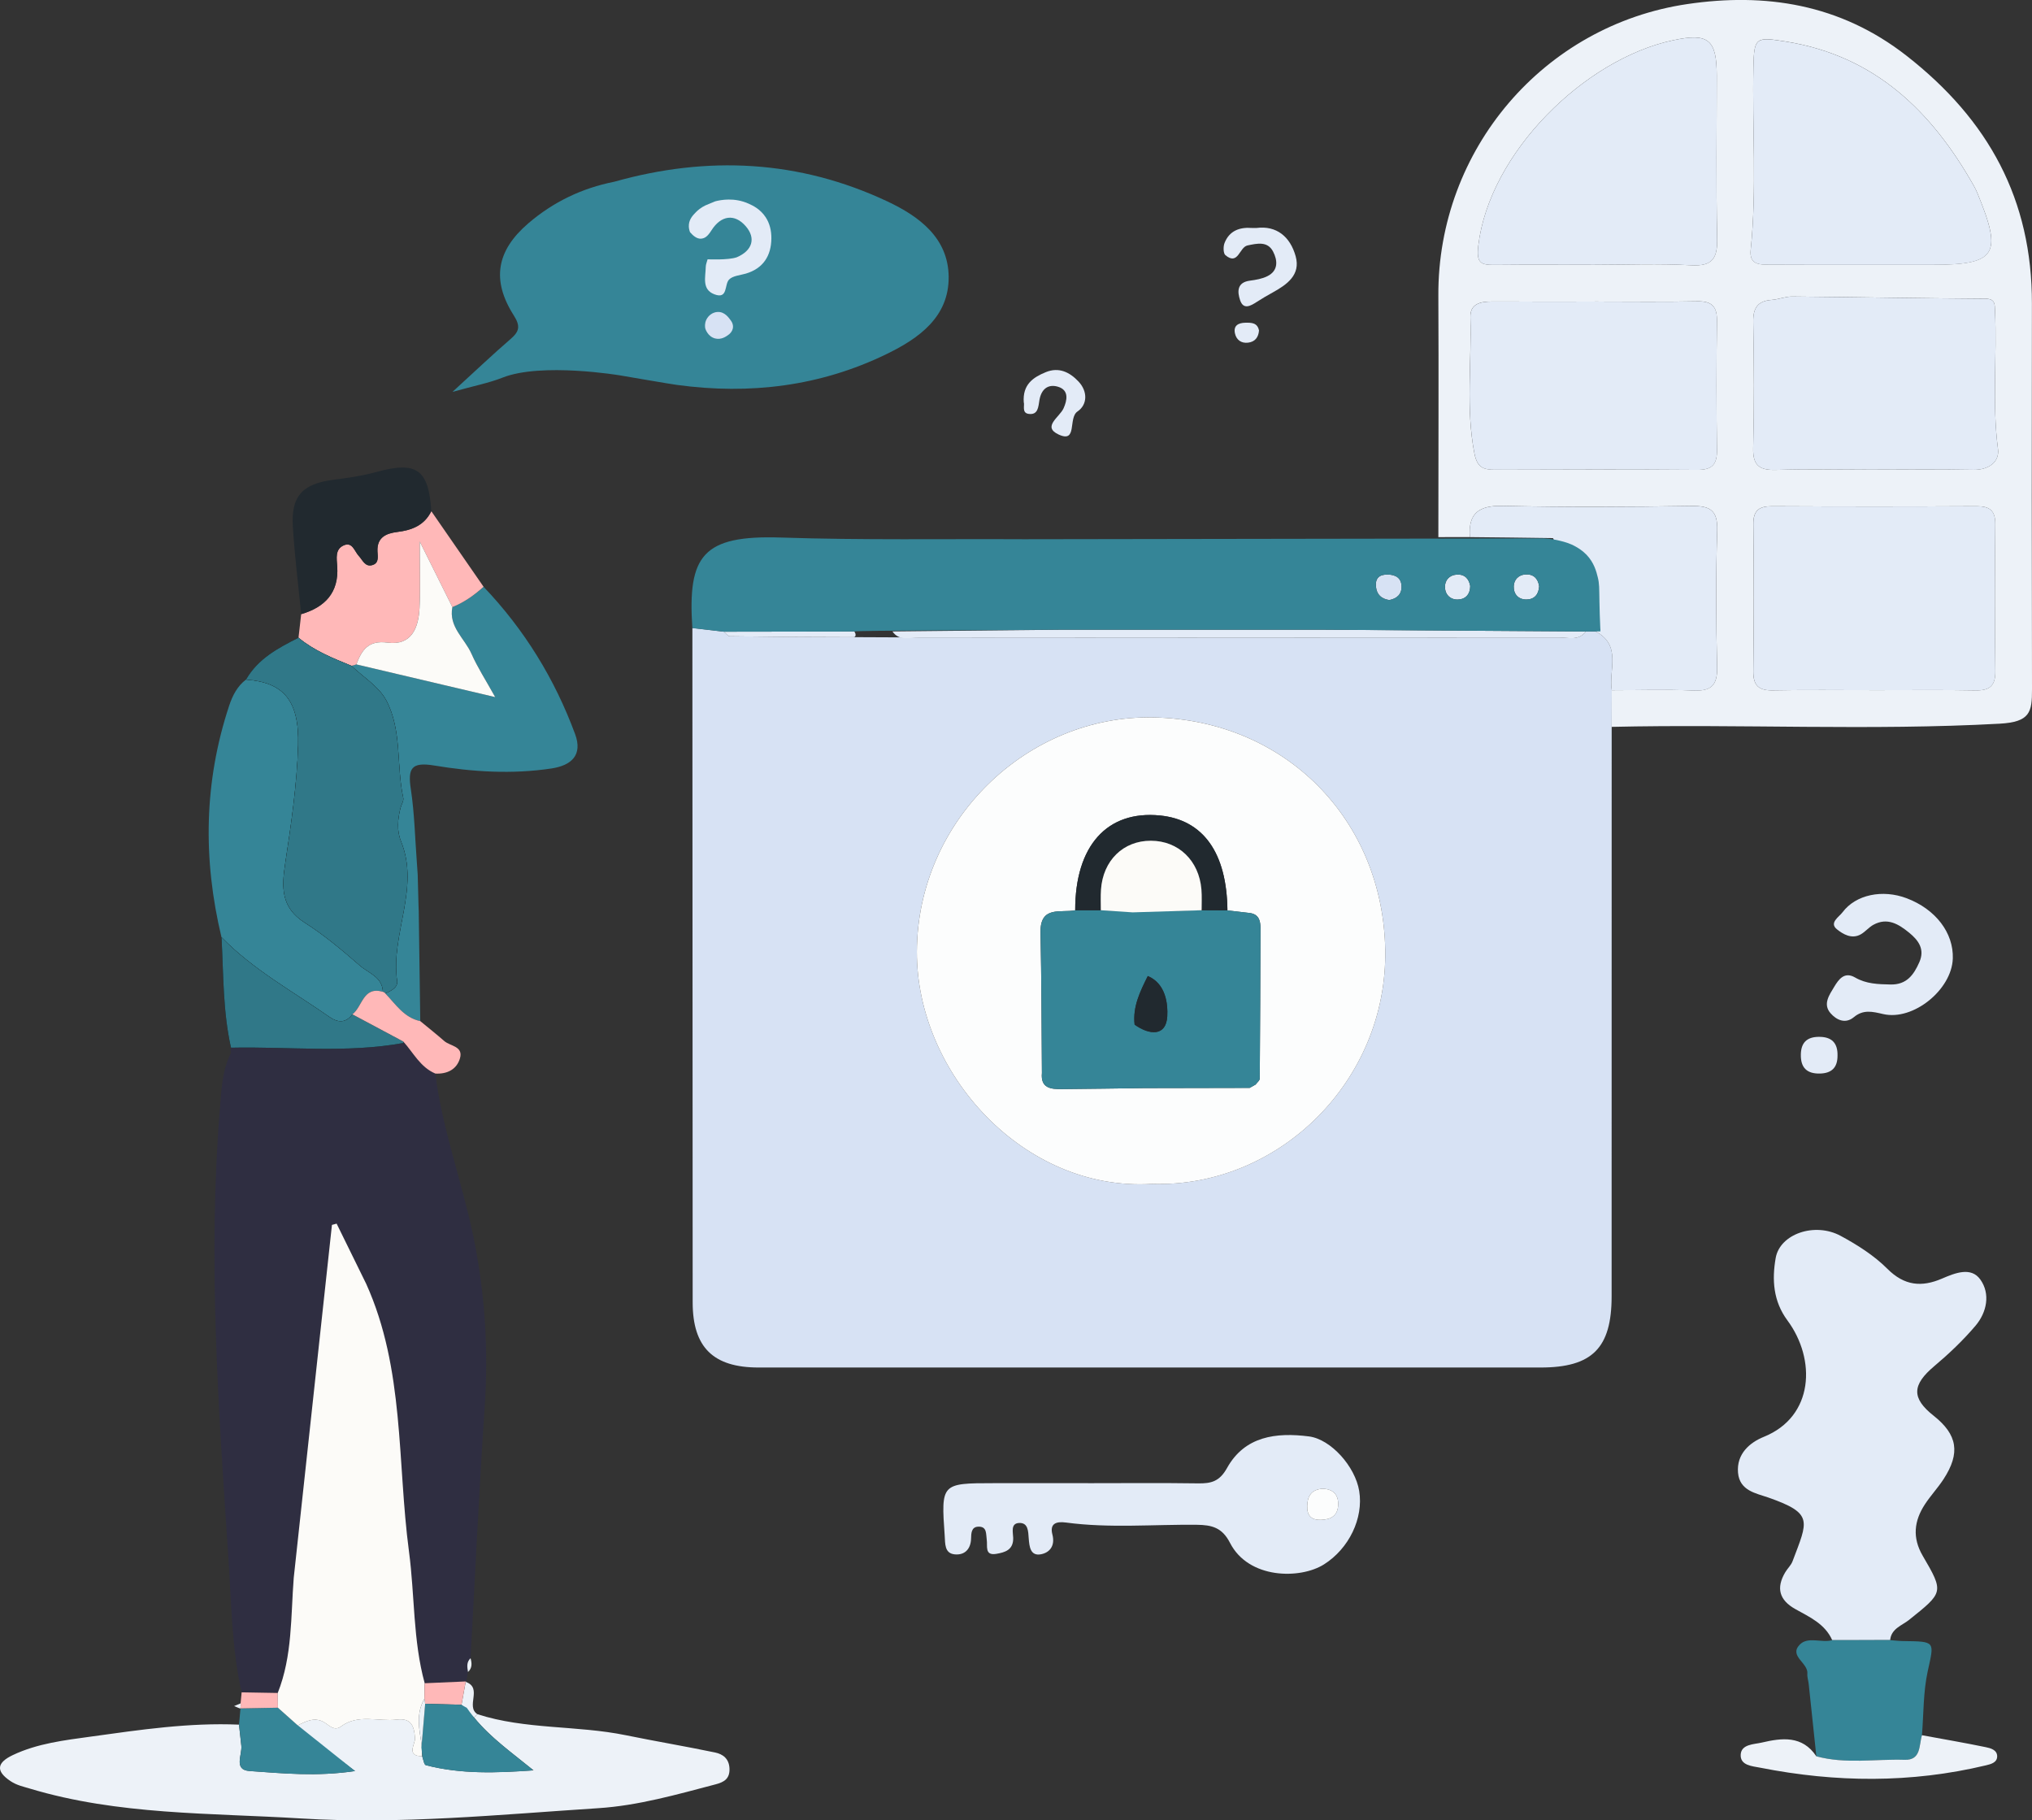 <?xml version="1.0" encoding="UTF-8"?><svg id="a" xmlns="http://www.w3.org/2000/svg" viewBox="0 0 1000 895.79"><rect x="0" y="0" width="1000" height="895.79" fill="#333333" stroke="none"/><defs><style>.b{fill:#e3ebf7;}.c{fill:#d7e2f4;}.d{fill:#2f2e41;}.e{fill:#358597;}.f{fill:#fcfdfd;}.g{opacity:.9;}.h{fill:#027feb;}.i{fill:#057deb;}.j{fill:#edf2f8;}.k{fill:#0585eb;}.l{fill:#21292f;}.m{fill:#ffb8b8;}.n{fill:#fcfbf8;}</style></defs><path class="c" d="M793.15,357.7c0,93.39,0,186.79-.03,280.18,0,25.5-9.55,35.06-35,35.06-128.26,.02-256.53,.02-384.79,0-22.35,0-32.44-9.96-32.45-32.07-.07-110.61-.1-221.22-.14-331.83,5.17,.6,10.33,1.19,15.5,1.79,.97,.79,1.92,2.25,2.9,2.26,20.31,.28,40.62,.45,60.93,.45,1.24,0,27.75,.14,32.19,.14,105.02,.11,210.04,.11,315.06,.02,4.49,0,9.63,1.76,13.15-2.97,1.59,0,3.18,0,4.77,0,13.05,6.78,6.32,19,7.96,28.92-.01,6.02-.03,12.03-.04,18.05Zm-226.18,224.88c62.13,1.98,115.91-50.59,114.74-115.25-1.16-64.01-49.1-112.95-114.04-114.31-61.94-1.29-116.23,50.56-116.46,115.29-.21,59.62,52.52,118.24,115.76,114.27Z"/><path class="j" d="M793.15,357.7c.01-6.02,.03-12.03,.04-18.05,13.33,0,26.68-.46,39.99,.14,8.9,.4,12.09-2.46,11.86-11.63-.56-22.35-.66-44.73,.04-67.08,.32-10.1-3.54-12.23-12.76-12.09-30.96,.48-61.94,.63-92.89-.05-11.7-.26-16.96,3.67-16.06,15.35-5.17,0-10.35,.01-15.52,.02,.01-39.61,.2-79.22,0-118.83-.38-71.87,51.87-133.09,122.6-143.49,38.01-5.59,74.92-.26,107.83,25.46,40.42,31.59,61.77,70.79,61.68,121.95-.11,63.29-.1,126.58,.04,189.87,.02,11.11-.88,16.03-15.96,16.85-63.66,3.49-127.28,.11-190.88,1.56Zm128.58-18.07c16.76,0,33.52-.22,50.28,.11,7.05,.14,10.04-2.09,9.94-9.54-.31-24.06-.27-48.13-.03-72.19,.07-6.83-2.76-8.93-9.23-8.9-33.52,.18-67.04,.18-100.56,0-6.44-.03-9.34,2-9.27,8.86,.25,24.06,.28,48.13-.03,72.19-.1,7.41,2.82,9.72,9.9,9.57,16.32-.34,32.66-.11,48.99-.11Zm-.99-108.55c16.79,0,33.59-.22,50.37,.1,7.52,.14,12.98-3.86,12.15-10.2-2.98-22.77-.41-45.53-1.47-68.26-.14-2.95,.15-5.7-4.68-5.73-31.7-.19-63.4-.79-95.11-1.08-3.35-.03-6.69,1.42-10.07,1.66-6.99,.51-9.25,4-9.12,10.94,.38,20.66,.5,41.34-.03,61.99-.23,8.89,3.42,10.97,11.47,10.72,15.49-.47,31-.14,46.5-.15Zm-136.22-100.78c15.91,0,31.85-.66,47.71,.23,10.69,.6,13.04-3.53,12.83-13.33-.57-26.64-.19-53.3-.2-79.95,0-17.94-4.17-21.12-21.41-17.46-43.79,9.29-90.49,55.48-95.93,101-1.02,8.56,1.05,9.63,8,9.56,16.33-.17,32.67-.05,49.01-.05Zm.32,18.09c-16.79,0-33.58,.04-50.37-.02-5.64-.02-11.09,.89-10.87,7.87,.69,22.28-2.34,44.61,1.99,66.88,1.37,7.04,4.46,8.04,10.29,8.02,33.15-.12,66.3-.21,99.45,.05,7.37,.06,9.74-2.74,9.63-9.88-.31-21.09-.31-42.19,0-63.28,.11-7.25-2.5-9.91-9.76-9.76-16.78,.35-33.58,.11-50.37,.11Zm136.26-18.1c9.9,0,19.79,0,29.69,0,31.68,0,34.85-4.93,22.42-35.06-.49-1.19-1.03-2.37-1.66-3.5-20.81-36.94-48.82-64.33-92.82-71.32-14.61-2.32-15.49-2.09-15.82,12.37-.67,30.05,1.75,60.15-1.35,90.17-.77,7.41,4.47,7.25,9.21,7.28,16.78,.12,33.56,.05,50.34,.06Z"/><path class="b" d="M901.69,807.12c-3.55-8.02-11.09-11.37-18.09-15.27-7.98-4.43-9.66-10.43-4.99-18.22,1.1-1.84,2.82-3.4,3.55-5.35,7.5-19.96,10.52-23.48-11.91-31.36-5.97-2.1-14.13-3.26-14.92-12.2-.83-9.38,5.93-14.94,12.69-17.67,24.64-9.93,25.87-38.04,11.6-57.32-7.02-9.48-7.62-20.09-5.76-30.69,2.08-11.86,19.24-17.75,31.94-10.9,8.23,4.44,16.47,9.66,23.02,16.22,8.37,8.38,16.86,9.13,26.84,4.84,6.49-2.79,14.34-5.97,18.92,.45,4.99,6.99,3.25,16.1-2.41,22.76-6.09,7.17-13.02,13.75-20.23,19.82-10.99,9.25-11.35,15.73-.34,24.44,11.74,9.29,13.24,18.35,4.88,31.19-2.8,4.3-6.37,8.1-9.18,12.39-5.32,8.14-6.3,16.41-1.09,25.32,10.55,18.05,10.23,17.96-6.71,31.55-3.43,2.75-8.79,4.27-9.31,9.95-9.5,.01-19.01,.02-28.51,.03Z"/><path class="d" d="M238.52,692.52c-2.79,41.13-4.68,82.32-6.95,123.48-2.09,1.94-1.65,4.37-1.27,6.77-.28,1.65-.59,3.28-.88,4.94l-.23-.28c-6.72,.28-13.44,.57-20.19,.88-5.82-21.23-4.86-43.28-7.73-64.84-5.87-44.08-2.09-89.72-21.05-131.7-4.86-9.88-9.72-19.75-14.56-29.63-.78,.21-1.55,.41-2.3,.62-6.28,57.89-12.54,115.78-18.8,173.64-1.53,19.05-.62,38.45-7.89,56.7-5.92-.1-11.84-.21-17.76-.31-4.96-21.92-5.04-44.39-6.54-66.63-4.91-73.43-10.14-146.91-4.16-220.54,.78-9.36,1.06-18.9,5.51-27.59-.28-.8-.31-1.63-.03-2.46,28.28-.65,56.7,2.82,84.85-2.33l-.1-.72c4.99,5.53,8.4,12.64,15.8,15.77,3.36,27.17,13.03,52.9,18.59,79.61,5.84,28.1,7.63,56.08,5.69,84.62Z"/><path class="j" d="M234.96,843.54c23.72,7.64,48.84,5.41,72.96,10.33,14.63,2.99,29.37,5.46,43.99,8.51,3.82,.8,6.91,3.02,7.09,7.93,.19,5.08-2.78,6.68-6.82,7.74-19.01,4.99-38.12,10.47-57.67,11.73-48.73,3.15-97.57,8.08-146.38,5.06-44.63-2.76-89.87-1.58-133.44-14.7-3.28-.99-6.43-1.63-9.43-3.62-7.78-5.15-6.51-9.26,1-12.84,12.16-5.79,25.6-7.34,38.55-9.13,24.09-3.34,48.3-6.94,72.81-5.87,.38,3.46,.76,6.92,1.14,10.38,.47,4.51-3.93,11.87,4.03,12.43,16.42,1.14,32.99,2.83,51.95,.02-7.56-5.8-13.09-10.05-19.93-12.31-.75-.3-1.53-.5-2.33-.58l.11,.06c.35-4.7-4.85-5.93-6.05-9.66,4.27-2.12,8.56-4.35,13.31-1.32,2.48,1.58,4.76,4.22,7.99,1.84,8.55-6.31,18.31-2.26,27.47-3.36,6.97-.83,8.53,2.96,8.93,9.21,.17,2.71-4.56,8.84,3.51,8.8,.6,1.54,.91,4.2,1.85,4.44,17.51,4.53,35.19,3.77,52.97,2.53-10.57-8.62-21.04-15.95-29.23-25.96,.54-.56,1.09-1.12,1.63-1.68Z"/><path class="b" d="M535.47,729.86c18.07,0,36.14-.17,54.21,.09,6.4,.09,10.5-.95,14.18-7.57,8.74-15.71,24.19-17.58,40.28-15.54,10.86,1.38,22.79,14.83,24.76,26.86,2.19,13.36-4.99,28.34-17.35,36.13-11.67,7.35-37.05,7.3-46.23-10.6-3.85-7.51-8.84-8.82-16.38-8.9-21.46-.22-42.97,1.76-64.36-1.11-4.97-.67-8.03,.62-6.67,5.88,1.45,5.59-1.34,8.93-5.63,9.74-5.23,.99-5.71-3.81-6.02-7.81-.26-3.42-.21-7.84-4.79-7.59-4.23,.23-2.91,4.69-2.85,7.34,.14,6-4.15,7.15-8.35,7.86-5.81,.98-4.21-3.88-4.66-6.9-.43-2.88,.23-6.67-4.22-6.48-3.43,.14-3.42,3.34-3.5,5.87-.16,5.36-3.33,8.27-8.15,7.74-4.99-.55-4.56-5.33-4.83-9.19-1.82-25.67-1.68-25.83,24.09-25.83,15.49,0,30.98,0,46.47,0Zm115.46,2.72c-5.39,.35-7.46,3.42-7.62,8.4-.15,4.78,1.91,7.07,6.78,6.93,4.93-.14,8.26-2.07,8.46-7.37,.19-5.2-2.62-7.77-7.62-7.96Z"/><path class="e" d="M121.06,334.43c18.24,1.29,26.33,10.03,25.66,32.35-.58,19.46-3.46,38.92-6.37,58.22-1.77,11.76-2.07,21.6,9.61,29.02,9.65,6.14,18.51,13.63,27.17,21.16,4.25,3.69,11.07,5.54,11.3,12.88-9.86-2.9-10.02,7.38-15.03,11.07-3.23,4.47-7.26,4.1-11.17,1.37-18.08-12.63-37.65-23.27-53.23-39.29-9.19-38.36-8.67-76.44,3.81-114.04,1.58-4.76,3.94-9.5,8.24-12.74Z"/><path class="e" d="M206.07,448.37c.25,18.04,.51,36.07,.76,54.11-7.99-1.7-12.1-8.31-17.24-13.62,2.84-1.22,6.3-2.94,5.84-6.11-3.32-23.05,11.35-45.55,1.9-68.77-2.14-5.26-1.62-10.94-.23-16.44,.42-1.66,1.67-3.43,1.35-4.89-3.48-15.94-.53-33.26-8.38-48.02-3.61-6.79-11.31-11.4-17.15-17,.84-.14,1.65-.37,2.43-.69,22.03,5.19,44.06,10.38,68.34,16.1-4.76-8.59-8.75-14.72-11.67-21.33-3.33-7.55-11.34-13.26-9.39-22.95,5.79-2.31,10.76-5.87,15.36-10,20.07,21.04,35.01,45.32,45.05,72.53,3.82,10.36-1.93,15.39-11.61,16.86-19.32,2.93-38.7,1.71-57.76-1.45-11.39-1.89-13.01,1.56-11.48,11.68,1.79,11.86,2.04,23.95,2.95,35.93l.42,6.04c.13,5.01,.27,10.02,.4,15.03"/><path class="e" d="M901.69,807.12c9.5-.01,19.01-.02,28.51-.03,2.11,.16,4.21,.42,6.32,.45,16.18,.23,15.41,.04,12.17,14.83-2.24,10.23-1.99,21-2.85,31.52-1.52,5-.33,12.35-8.53,12.1-14.48-.45-29.1,2.19-43.44-1.73-1.25-11.86-2.49-23.72-3.76-35.59-.18-1.69-.81-3.41-.66-5.06,.49-5.37-9.23-8.67-3.75-14.31,4.05-4.17,10.69-.72,15.98-2.19Z"/><path class="m" d="M237.99,288.75c-4.6,4.13-9.57,7.69-15.37,10.01-4.84-9.71-9.67-19.42-16.06-32.27,0,13.24,.37,22.95-.1,32.61-.49,9.8-3.87,18.71-15.78,17.12-9.51-1.27-12.65,3.7-15.33,10.72-.78,.32-1.59,.55-2.43,.69-9.13-3.74-18.31-7.39-26.02-13.8,.44-3.87,.88-7.74,1.32-11.61,11.74-3.44,18.61-10.65,17.73-23.51-.27-3.96-1.12-8.34,3.08-10.29,4.4-2.04,5.37,2.84,7.53,5.15,1.94,2.08,3.18,5.72,6.93,4.42,3.11-1.07,2.38-4.25,2.27-6.69-.31-6.93,4.31-8.85,9.77-9.53,7.21-.89,13.32-3.27,16.72-10.23,8.58,12.4,17.15,24.8,25.73,37.2Z"/><path class="l" d="M212.26,251.55c-3.4,6.96-9.51,9.34-16.72,10.23-5.47,.68-10.08,2.6-9.77,9.53,.11,2.44,.84,5.62-2.27,6.69-3.75,1.3-4.99-2.35-6.93-4.42-2.16-2.32-3.14-7.19-7.53-5.15-4.2,1.95-3.35,6.33-3.08,10.29,.87,12.86-6,20.06-17.73,23.51-1.42-14.47-3.27-28.92-4.13-43.42-.87-14.83,4.93-20.77,19.85-22.69,7.18-.92,14.43-1.96,21.39-3.88,19.65-5.43,25.64-1.3,26.92,19.32Z"/><g><path d="M121.06,334.43c5.88-10.29,15.79-15.54,25.84-20.61,7.72,6.41,16.89,10.06,26.02,13.8,5.84,5.6,13.54,10.21,17.15,17,7.85,14.75,4.9,32.07,8.38,48.02,.32,1.46-.93,3.24-1.35,4.89-1.39,5.5-1.91,11.18,.23,16.44,9.45,23.23-5.21,45.72-1.9,68.77,.46,3.17-3,4.89-5.83,6.11-.2-.39-.6-.65-1.17-.79-.23-7.34-7.05-9.19-11.3-12.88-8.66-7.53-17.52-15.03-27.17-21.16-11.68-7.42-11.38-17.26-9.61-29.02,2.91-19.3,5.79-38.76,6.37-58.22,.66-22.32-7.42-31.05-25.66-32.35Z"/><path d="M109.01,461.21c15.59,16.01,35.15,26.66,53.23,39.29,3.91,2.73,7.94,3.1,11.17-1.37,8.35,4.46,16.69,8.92,25.04,13.38l.1,.73c-28.17,5.13-56.58,1.69-84.87,2.32-4.03-17.91-3.68-36.19-4.67-54.36Z"/></g><g class="g"><path class="e" d="M121.06,334.43c5.88-10.29,15.79-15.54,25.84-20.61,7.72,6.41,16.89,10.06,26.02,13.8,5.84,5.6,13.54,10.21,17.15,17,7.85,14.75,4.9,32.07,8.38,48.02,.32,1.46-.93,3.24-1.35,4.89-1.39,5.5-1.91,11.18,.23,16.44,9.45,23.23-5.21,45.72-1.9,68.77,.46,3.17-3,4.89-5.83,6.11-.2-.39-.6-.65-1.17-.79-.23-7.34-7.05-9.19-11.3-12.88-8.66-7.53-17.52-15.03-27.17-21.16-11.68-7.42-11.38-17.26-9.61-29.02,2.91-19.3,5.79-38.76,6.37-58.22,.66-22.32-7.42-31.05-25.66-32.35Z"/><path class="e" d="M109.01,461.21c15.59,16.01,35.15,26.66,53.23,39.29,3.91,2.73,7.94,3.1,11.17-1.37,8.35,4.46,16.69,8.92,25.04,13.38l.1,.73c-28.17,5.13-56.58,1.69-84.87,2.32-4.03-17.91-3.68-36.19-4.67-54.36Z"/></g><path class="b" d="M961.02,471.73c-.52,15.28-19.46,30.71-34.26,27.28-5.32-1.23-9.77-2.36-14.44,1.53-4.21,3.5-8.58,1.34-11.45-1.93-3.93-4.47-.61-9.02,1.77-12.98,2.21-3.68,5.03-7.67,10.29-4.62,5.49,3.19,11.36,3.32,17.45,3.45,7.95,.17,11.44-4.77,14.18-10.99,2.82-6.4-.46-10.78-5.04-14.52-5.16-4.2-10.71-7.64-17.59-3.86-2.21,1.21-3.9,3.35-6.09,4.63-4.51,2.64-8.91-.07-11.82-2.41-4-3.21,1.01-6.07,2.73-8.38,6.53-8.74,19.72-11.4,31.58-6.91,14.26,5.41,23.13,17.01,22.7,29.7Z"/><path class="j" d="M893.87,864.25c14.34,3.92,28.96,1.28,43.44,1.73,8.19,.25,7.01-7.1,8.53-12.1,10.49,1.93,21.01,3.73,31.46,5.89,2.31,.48,5.51,1.32,5.56,4.43,.05,3.17-3.19,3.94-5.48,4.49-36.92,8.85-73.99,8.5-111.08,1.18-3.91-.77-9.96-1.06-9.66-6.45,.29-5.18,6.57-5.03,10.37-5.92,9.88-2.31,19.97-3.61,26.86,6.76Z"/><path class="m" d="M198.45,512.51c-8.35-4.46-16.69-8.92-25.04-13.38,5.01-3.69,5.16-13.97,15.03-11.07,.57,.14,.96,.4,1.17,.79,5.12,5.32,9.23,11.93,17.22,13.63,3.94,3.25,7.94,6.43,11.79,9.79,2.93,2.56,9.5,2.53,7.74,8.53-1.62,5.49-6.33,7.8-12.11,7.49-7.4-3.12-10.8-10.24-15.79-15.78Z"/><path class="b" d="M618.27,112.19c9.98-1.32,16.69,4.33,19.35,13.89,2.57,9.21-4.26,13.95-11.34,17.87-2.62,1.45-5.22,2.95-7.73,4.58-3.07,2-6.62,4.06-8.26-.8-1.35-3.97-1.72-8.77,4.81-9.62,2.92-.38,5.99-.9,8.59-2.19,5.54-2.75,5.06-7.86,2.81-12.16-2.71-5.17-7.82-3.98-12.57-2.98-4.06,.85-4.52,10.04-10.85,4.81-1.1-.91-1.14-4.25-.46-5.99,2.36-6.04,7.39-7.9,13.53-7.42,.43,.03,.86,0,2.12,0Z"/><path class="e" d="M174.74,871.51h0c-18.98,2.82-35.52,1.14-51.94,0-7.96-.57-3.57-7.94-4.03-12.44-.39-3.46-.78-6.93-1.14-10.39h0c.23-2.66,.49-5.33,.72-7.99h0c6.15-.13,12.28-.23,18.43-.34h0c3.23,2.9,6.49,5.77,9.75,8.66h0"/><path class="b" d="M503.82,198.02c-.65-8.83,4.63-12.34,10.85-14.89,6.47-2.65,11.81,.05,16.12,4.64,4.56,4.87,4.39,11.38-.51,14.7-4.78,3.23,.17,15.79-9.35,11.33-8.17-3.83,.5-8.48,2.47-12.87,1.66-3.69,2.98-8.96-2.83-10.65-4.9-1.42-8.12,1.32-9.02,6.49-.57,3.28-.57,7.64-5.45,6.88-3.32-.51-1.78-4.22-2.26-5.64Z"/><path class="b" d="M904.29,519.56c-.01,5.78-2.9,8.6-8.69,8.72-6.44,.13-9.47-2.93-9.36-9.34,.09-5.77,2.88-8.63,8.69-8.72,6.42-.11,9.54,2.92,9.36,9.34Z"/><path class="m" d="M136.78,840.34c-6.14,.11-12.28,.23-18.42,.34l-.16,.09c.27-.83,.34-1.68,.2-2.55,.17-1.81,.35-3.63,.52-5.44,5.92,.1,11.83,.21,17.75,.31,.03,2.42,.07,4.83,.1,7.25Z"/><path class="b" d="M619.59,162.66c-.29,3.37-1.99,5.55-5.36,5.96-3.41,.42-5.79-1.39-6.48-4.57-.84-3.87,1.7-5.17,5.12-5.24,3.01-.06,5.98-.02,6.72,3.86Z"/><path class="j" d="M229.41,827.71c8.14,3.08-.37,11.98,5.54,15.83-.54,.56-1.09,1.12-1.63,1.68-2.06-2.11-4.13-4.22-6.19-6.33,.69-3.82,1.38-7.65,2.07-11.47l.21,.29Z"/><path class="j" d="M230.31,822.77c-.39-2.41-.84-4.83,1.27-6.78,.68,2.46,.87,4.83-1.27,6.78Z"/><path class="j" d="M118.4,838.22c.14,.87,.07,1.72-.2,2.55-1-.41-1.99-.82-2.99-1.23,1.06-.44,2.12-.88,3.18-1.32Z"/><path class="f" d="M566.97,582.59c-63.23,3.97-115.97-54.64-115.76-114.27,.23-64.73,54.52-116.59,116.46-115.29,64.95,1.36,112.89,50.29,114.04,114.31,1.17,64.66-52.61,117.24-114.74,115.25Zm50.96-48.91c.7-.98,2.02-1.96,2.03-2.95,.2-24.67,.27-49.34,.35-74.01,.01-3.68-.81-6.8-5.19-7.43l-11.06-1.3c-.3-28.29-11.84-44.55-33.16-46.69-26.09-2.62-41.81,14.94-41.76,46.64-7.16,1.4-17.39-2.49-17.08,11.08,.51,22.98,.49,45.97,.69,68.96-.72,7.59,4.45,8.01,9.84,7.96,13.53-.12,27.06-.33,40.59-.5,17.27-.04,34.54-.07,51.82-.11,.98-.55,1.96-1.1,2.94-1.65Z"/><path class="b" d="M764.25,264.8c-13.62-.23-27.25-.33-40.88-.49-.9-11.68,4.36-15.61,16.06-15.35,30.95,.68,61.93,.53,92.89,.05,9.23-.14,13.08,1.98,12.76,12.09-.7,22.34-.6,44.73-.04,67.08,.23,9.17-2.96,12.04-11.86,11.63-13.3-.6-26.66-.15-39.99-.14-1.64-9.92,5.09-22.14-7.96-28.92,.73-.45,1.52-.69,2.37-.71"/><path class="b" d="M651.04,309.87c43.14,.29,86.28,.59,129.42,.88-3.52,4.73-8.66,2.97-13.15,2.97-105.02,.09-210.04,.09-315.06-.02-4.44,0-9.64,1.98-13.06-2.98,27.55-.28,55.09-.57,82.64-.85,43.07,0,86.14,0,129.22,0Z"/><path class="b" d="M356.24,310.85c21.38-.03,42.77-.06,64.15-.1,.98,1.09,.91,2.81-.32,2.81-20.31,0-40.62-.16-60.93-.45-.98-.01-1.93-1.48-2.9-2.26Z"/><path class="b" d="M921.74,339.63c-16.33,0-32.66-.23-48.99,.11-7.08,.15-10-2.17-9.9-9.57,.31-24.06,.28-48.13,.03-72.19-.07-6.86,2.83-8.9,9.27-8.86,33.52,.18,67.04,.18,100.56,0,6.48-.03,9.3,2.07,9.23,8.9-.25,24.06-.29,48.13,.03,72.19,.1,7.44-2.89,9.68-9.94,9.54-16.75-.33-33.52-.11-50.28-.11Z"/><path class="b" d="M920.75,231.09c-15.5,0-31.01-.33-46.5,.14-8.05,.24-11.69-1.83-11.47-10.72,.53-20.65,.41-41.33,.03-61.99-.13-6.94,2.13-10.43,9.12-10.94,3.38-.25,6.72-1.69,10.07-1.66,31.7,.29,63.4,.89,95.11,1.08,4.83,.03,4.54,2.78,4.68,5.73,1.06,22.72-1.5,45.49,1.47,68.26,.83,6.34-4.63,10.35-12.15,10.2-16.79-.32-33.58-.1-50.37-.1Z"/><path class="b" d="M784.53,130.31c-16.34,0-32.67-.12-49.01,.05-6.95,.07-9.02-1.01-8-9.56,5.44-45.52,52.15-91.72,95.93-101,17.24-3.66,21.4-.47,21.41,17.46,.01,26.65-.37,53.31,.2,79.95,.21,9.8-2.14,13.94-12.83,13.33-15.86-.89-31.8-.23-47.71-.23Z"/><path class="b" d="M784.85,148.4c16.79,0,33.59,.24,50.37-.11,7.26-.15,9.87,2.5,9.76,9.76-.32,21.09-.31,42.19,0,63.28,.1,7.14-2.26,9.93-9.63,9.88-33.15-.26-66.3-.17-99.45-.05-5.83,.02-8.92-.98-10.29-8.02-4.33-22.27-1.29-44.6-1.99-66.88-.22-6.98,5.23-7.89,10.87-7.87,16.79,.06,33.58,.02,50.37,.02Z"/><path class="b" d="M921.11,130.31c-16.78,0-33.56,.07-50.34-.05-4.74-.03-9.97,.13-9.21-7.28,3.1-30.01,.68-60.11,1.35-90.17,.32-14.46,1.21-14.68,15.82-12.37,44.01,6.98,72.01,34.38,92.82,71.32,.63,1.12,1.17,2.3,1.66,3.5,12.43,30.13,9.26,35.07-22.42,35.06-9.9,0-19.79,0-29.69,0Z"/><path class="n" d="M136.78,840.34c-.03-2.42-.07-4.83-.1-7.25,7.28-18.25,6.38-37.64,7.88-56.7,6.27-57.88,12.53-115.75,18.8-173.63,.77-.21,1.53-.42,2.3-.63,4.85,9.88,9.71,19.76,14.56,29.64,18.96,41.99,15.19,87.61,21.05,131.69,2.87,21.58,1.92,43.61,7.73,64.84-.04,2.53-.08,5.06-.12,7.59-4.27,7.35-2.58,15.06-1.36,22.74l.22,5.58c-8.07,.03-3.34-6.1-3.51-8.8-.4-6.25-1.96-10.05-8.93-9.21-9.15,1.09-18.92-2.95-27.47,3.36-3.23,2.38-5.52-.26-7.99-1.84-4.75-3.04-9.04-.81-13.31,1.32-3.25-2.89-6.5-5.79-9.75-8.68Z"/><path class="m" d="M208.87,835.89c.04-2.53,.08-5.06,.12-7.59,6.73-.29,13.47-.58,20.2-.88-.69,3.82-1.38,7.65-2.07,11.47-5.97-.17-11.93-.33-17.9-.5-.12-.84-.24-1.67-.36-2.51Z"/><path class="e" d="M209.55,838.4c5.8,.16,11.6,.32,17.41,.48l2.78,1.54c8.43,12.37,20.2,20.51,32.16,30.22,.23,.19,.12,.58-.19,.6-17.5,1.21-34.89,1.87-52.13-2.59-.84-.22-1.17-2.36-1.66-3.91l-.53-4.71c.61-7.11,1.21-14.22,1.81-21.33,.01-.18,.16-.31,.34-.3Z"/><path class="e" d="M466.86,136.15c.22,19.86-14.7,30.37-30.55,38.08-32.63,15.88-67.27,20.06-103.1,15.19-1.74-.16-28.02-4.69-28.02-4.69,0,0-38.65-6.51-57.89,1.1-6.7,2.65-13.92,4.02-24.63,7.02,11.3-10.33,19.76-18.39,28.59-26.01,4.29-3.71,4.98-6.29,1.59-11.62-11.03-17.34-8.57-31.83,7.13-45.31,12.22-10.49,26.4-17.33,42.27-20.47,45.99-12.94,91.02-10.75,134.47,9.68,15.58,7.34,29.92,17.88,30.14,37.03Z"/><path class="h" d="M343.49,150.98l1.07,.59c-.36-.2-.72-.39-1.08-.59h0Z"/><path class="k" d="M346.06,163.9c-.86-.86-1.72-1.72-2.58-2.58,.86,.86,1.72,1.72,2.58,2.58Z"/><path class="f" d="M650.93,732.58c5,.18,7.81,2.76,7.62,7.96-.19,5.3-3.52,7.23-8.46,7.37-4.87,.13-6.93-2.15-6.78-6.93,.15-4.98,2.23-8.05,7.62-8.4Z"/><path class="n" d="M175.36,326.94c2.68-7.02,5.82-11.99,15.33-10.72,11.91,1.59,15.29-7.32,15.78-17.12,.48-9.66,.1-19.37,.1-32.61,6.39,12.85,11.23,22.56,16.06,32.27-1.94,9.7,6.07,15.4,9.4,22.95,2.91,6.61,6.9,12.74,11.67,21.33-24.27-5.72-46.31-10.91-68.34-16.1Z"/><path class="b" d="M757.45,288.52c-.22,4.05-2.42,6.5-6.31,6.49-3.92,0-6.31-2.65-6.19-6.51,.1-3.25,2.36-5.56,5.66-5.82,3.94-.3,6.28,1.9,6.84,5.83Z"/><path class="c" d="M683.68,295.28c-3.82-.58-6.13-2.64-6.53-6.52-.44-4.3,1.72-6.13,5.87-6.03,3.86,.09,6.62,1.68,6.72,5.82,.1,3.94-2.35,6.03-6.07,6.74Z"/><path class="b" d="M723.53,288.34c-.03,4.35-2.52,6.65-6.21,6.69-3.81,.04-6.32-2.71-6.21-6.49,.09-3.11,2.21-5.5,5.61-5.77,4.04-.32,6.15,1.97,6.81,5.57Z"/><path class="e" d="M615.12,449.28c-3.7-.44-7.37-.85-11.07-1.29-4.24-.03-8.48-.05-12.69-.05-11.32,.34-44.39,.34-49.61,0h-12.59c-7.16,1.4-17.4-2.51-17.09,11.07,.49,22.98,.49,45.97,.7,68.98-.72,7.58,4.42,7.99,9.82,7.94,13.52-.1,27.04-.31,40.59-.49,17.27-.03,34.54-.08,51.81-.1,.98-.54,1.96-1.11,2.95-1.65,.7-.98,2.02-1.96,2.02-2.95,.21-24.67,.26-49.33,.36-74,0-3.7-.83-6.83-5.2-7.45Zm-40.67,50.86c-.57,10.03-8.89,9.23-16.08,4.09-1.01-8.84,2.74-16.39,6.49-23.94,8.95,3.77,9.93,13.86,9.59,19.86Z"/><path class="l" d="M604.06,447.98c-4.24-.02-8.48-.04-12.72-.06-.02-3.4,.18-6.82-.1-10.2-1.17-14.26-11.29-23.97-24.86-24.01-13.58-.04-23.59,9.68-24.58,24.01-.24,3.39-.06,6.8-.08,10.2-4.2,0-8.4,0-12.59,.01-.06-31.7,15.67-49.26,41.76-46.64,21.32,2.14,32.87,18.39,33.16,46.69Z"/><path class="i" d="M614.99,535.32c.98-.55,1.96-1.1,2.94-1.65-.98,.55-1.96,1.1-2.94,1.65Z"/><path class="j" d="M209.24,838.4c-.57,6.75-1.15,13.49-1.72,20.24-1.23-7.68-2.91-15.39,1.36-22.75,.13,.84,.25,1.67,.36,2.51Z"/><path class="n" d="M541.74,447.92c.01-3.4-.16-6.82,.08-10.2,1-14.33,11.01-24.05,24.58-24.01,13.56,.04,23.69,9.75,24.86,24.01,.28,3.38,.08,6.8,.1,10.2-11.32,.35-22.63,.69-33.95,1.04-5.22-.35-10.44-.69-15.66-1.04Z"/><path class="l" d="M564.86,480.28c8.95,3.77,9.92,13.86,9.58,19.86-.56,10.01-8.89,9.22-16.07,4.07-1.01-8.84,2.73-16.39,6.49-23.93Z"/><path class="c" d="M347.57,157.39c.96-2.06,3.08-3.76,5.57-3.88,3.61-.18,5.64,3.07,6.38,4.02,2.23,2.86,1.2,5.87-1.54,7.59-.64,.4-3.05,2.23-6.1,1.42-3.66-.98-4.77-4.8-4.81-4.98-.13-.68-.34-2.37,.5-4.17Z"/><path class="b" d="M339.6,114.3c-.33-.83-.76-2.23-.57-3.91,.3-2.75,2.05-4.54,3.44-5.97,.9-.93,2.44-2.28,4.74-3.37,1.59-.66,3.18-1.32,4.77-1.98,2.6-.68,9.4-2.05,16.51,1.18,2.03,.92,5.65,2.62,8.3,6.63,1.94,2.95,2.87,6.5,2.82,10.53-.1,8.42-3.98,14.71-12.61,17.24-2.82,.83-6.36,1.04-8.19,2.9-2.43,2.46-.42,9.9-7.3,7.25-6.24-2.4-4.27-8.52-4.19-13.48,.02-1.24,.59-2.48,.91-3.72,0,0,10.15,.49,14.36-1,7.72-3.29,9.51-9.38,4.44-15.25-5.5-6.37-12.22-5.42-16.93,2.04-1.87,2.97-3.24,3.87-4.99,4.05-2.14,.22-4.11-1.53-5.49-3.15Z"/><path class="e" d="M759.83,264.95l-255.73,.4h0c-39.89-.21-79.81,.49-119.68-.83-38.57-1.27-46.1,8.76-43.69,44.55,5.17,.59,10.34,1.19,15.51,1.78,21.38-.05,42.76-.08,64.15-.1,.26-.57,73.89-.59,101.43-.88h129.22c43.15,.28,86.28,.59,129.43,.88,1.6,0,6.28-.03,7.14-.05-.29-5.89-.42-11.32-.48-14.52-.14-7.1-.01-8.78-.81-12.06-.67-2.77-1.82-7.28-5.61-11.19-2.06-2.13-4.2-3.35-5.28-3.96-2.91-1.64-5.43-2.29-7.69-2.85-1.95-.49-4.63-1-7.89-1.15Zm-76.15,30.34c-3.83-.59-6.15-2.66-6.54-6.54-.44-4.29,1.73-6.13,5.87-6.02,3.85,.1,6.62,1.68,6.72,5.82,.1,3.96-2.35,6.02-6.05,6.75Zm33.64-.26c-3.8,.05-6.33-2.71-6.21-6.49,.08-3.1,2.2-5.51,5.61-5.77,4.03-.34,6.15,1.96,6.8,5.56-.03,4.37-2.51,6.64-6.21,6.7Zm33.82-.03c-3.93,0-6.31-2.64-6.18-6.49,.08-3.26,2.35-5.58,5.64-5.82,3.96-.31,6.28,1.89,6.85,5.82-.21,4.06-2.43,6.49-6.31,6.49Z"/></svg>